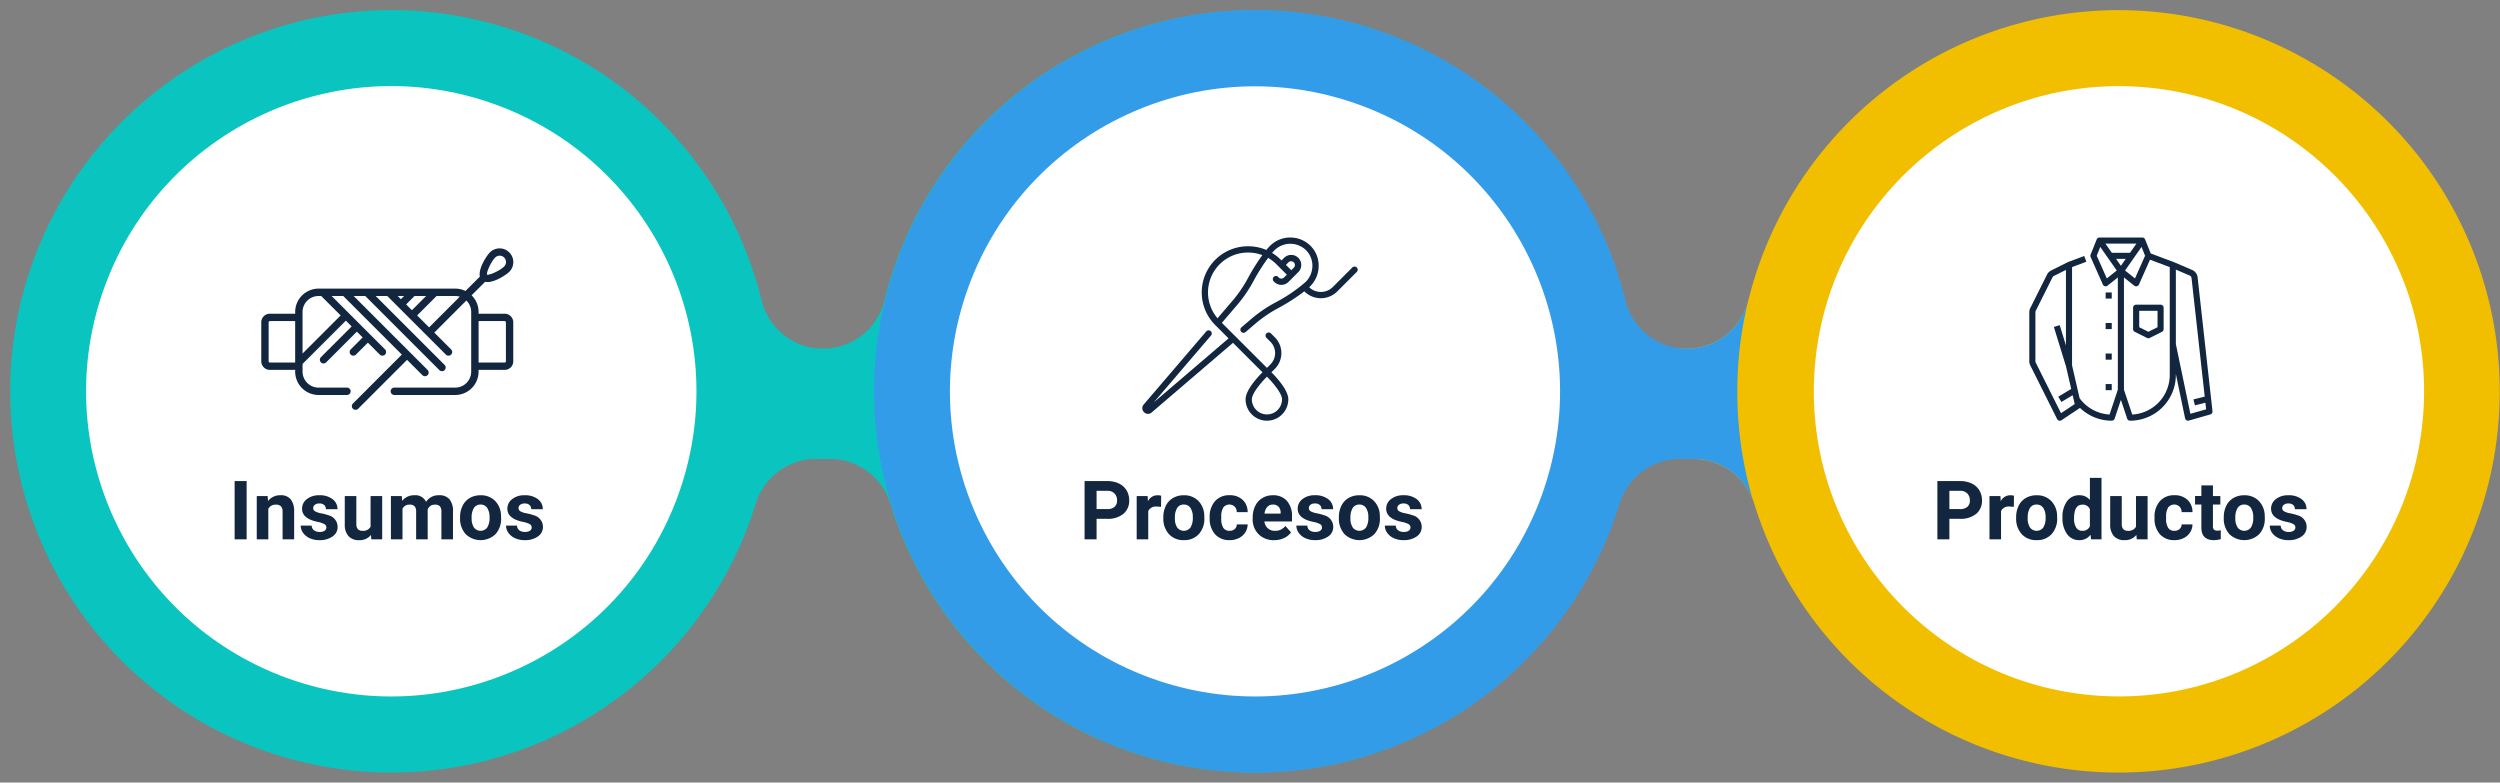 <svg xmlns="http://www.w3.org/2000/svg" width="610" height="190.939" viewBox="0 0 610 190.939">
  <rect x="0" y="0" width="610" height="190.939" fill="#808080" stroke="none"/>
  <g id="Grupo_62700" data-name="Grupo 62700" transform="translate(-495 -6016.399)">
    <g id="Grupo_57902" data-name="Grupo 57902">
      <g id="Grupo_57901" data-name="Grupo 57901" transform="translate(246.285 5900.986)">
        <g id="Grupo_57898" data-name="Grupo 57898" transform="translate(643.44 117.85)">
          <g id="Grupo_57897" data-name="Grupo 57897" transform="translate(0.974)">
            <path id="Trazado_111885" data-name="Trazado 111885" d="M596.047,200.209h15.907a15.487,15.487,0,0,0,15.01-11.87,93.013,93.013,0,1,1,1.448,49.748,15.5,15.5,0,0,0-14.777-11H596.047Z" transform="translate(-596.047 -117.552)" fill="#f1bf00"/>
          </g>
          <path id="Trazado_111886" data-name="Trazado 111886" d="M624.368,201.973a92.877,92.877,0,0,0,3.782,26.339,15.478,15.478,0,0,0-14.4-9.917H595.192V191.511h16.885a15.461,15.461,0,0,0,14.912-11.53A92.924,92.924,0,0,0,624.368,201.973Z" transform="translate(-595.192 -108.859)" fill="#339ce9"/>
        </g>
        <circle id="Elipse_6201" data-name="Elipse 6201" cx="74.45" cy="74.45" r="74.45" transform="translate(686.441 280.143) rotate(-86.133)" fill="#fff"/>
        <path id="Trazado_111887" data-name="Trazado 111887" d="M411.035,200.209h15.907a15.485,15.485,0,0,0,15.009-11.87,93.016,93.016,0,1,1,1.449,49.748,15.5,15.5,0,0,0-14.777-11H411.035Z" transform="translate(22.603 0.298)" fill="#0ac4bf"/>
        <g id="Grupo_57899" data-name="Grupo 57899" transform="translate(461.934 117.85)">
          <path id="Trazado_111888" data-name="Trazado 111888" d="M644.86,200.209h-10.6a15.487,15.487,0,0,1-15.01-11.87,93.014,93.014,0,1,0-1.448,49.748,15.5,15.5,0,0,1,14.777-11H644.86Z" transform="translate(-435.872 -117.552)" fill="#339ce9"/>
        </g>
        <circle id="Elipse_6202" data-name="Elipse 6202" cx="74.45" cy="74.45" r="74.45" transform="matrix(0.32, -0.947, 0.947, 0.32, 460.606, 257.593)" fill="#fff"/>
        <g id="Grupo_57900" data-name="Grupo 57900" transform="translate(251.151 117.85)">
          <path id="Trazado_111889" data-name="Trazado 111889" d="M459.842,200.209h-10.6a15.486,15.486,0,0,1-15.01-11.87,93.016,93.016,0,1,0-1.449,49.748,15.5,15.5,0,0,1,14.778-11h12.275Z" transform="translate(-250.853 -117.552)" fill="#0ac4bf"/>
        </g>
        <circle id="Elipse_6203" data-name="Elipse 6203" cx="74.45" cy="74.45" r="74.45" transform="translate(248.715 255.282) rotate(-69.941)" fill="#fff"/>
      </g>
      <path id="Trazado_114627" data-name="Trazado 114627" d="M7.179,21H4.249V6.781h2.93Zm5.127-10.566.088,1.221a3.689,3.689,0,0,1,3.037-1.416,3.066,3.066,0,0,1,2.5.986,4.6,4.6,0,0,1,.84,2.949V21H15.948V14.242a1.831,1.831,0,0,0-.391-1.3,1.749,1.749,0,0,0-1.3-.405,1.942,1.942,0,0,0-1.787,1.016V21H9.649V10.434ZM26.632,18.08a.909.909,0,0,0-.513-.815,5.824,5.824,0,0,0-1.646-.532q-3.77-.791-3.77-3.2a2.9,2.9,0,0,1,1.167-2.349,4.708,4.708,0,0,1,3.052-.942,5.067,5.067,0,0,1,3.218.947,2.985,2.985,0,0,1,1.206,2.461H26.524a1.366,1.366,0,0,0-.391-1,1.653,1.653,0,0,0-1.221-.4,1.689,1.689,0,0,0-1.1.322,1.017,1.017,0,0,0-.391.82.87.87,0,0,0,.444.757,4.571,4.571,0,0,0,1.5.5,12.244,12.244,0,0,1,1.777.474,2.92,2.92,0,0,1,2.236,2.842,2.756,2.756,0,0,1-1.24,2.339,5.35,5.35,0,0,1-3.2.894,5.588,5.588,0,0,1-2.358-.474,3.957,3.957,0,0,1-1.616-1.3,3.018,3.018,0,0,1-.586-1.782h2.676a1.473,1.473,0,0,0,.557,1.152,2.208,2.208,0,0,0,1.387.4,2.044,2.044,0,0,0,1.226-.308A.957.957,0,0,0,26.632,18.08Zm10.889,1.846A3.539,3.539,0,0,1,34.63,21.2a3.338,3.338,0,0,1-2.593-.977,4.169,4.169,0,0,1-.913-2.861V10.434h2.822v6.834q0,1.652,1.5,1.652a2.038,2.038,0,0,0,1.973-1V10.434h2.832V21H37.6Zm7.51-9.492.088,1.182a3.713,3.713,0,0,1,3.037-1.377,2.818,2.818,0,0,1,2.8,1.611,3.628,3.628,0,0,1,3.174-1.611,3.152,3.152,0,0,1,2.559,1,4.6,4.6,0,0,1,.84,3.013V21H54.7V14.262a2.012,2.012,0,0,0-.352-1.313,1.558,1.558,0,0,0-1.24-.415,1.761,1.761,0,0,0-1.758,1.211L51.358,21H48.536V14.271a1.988,1.988,0,0,0-.361-1.328,1.573,1.573,0,0,0-1.23-.41,1.829,1.829,0,0,0-1.738,1V21H42.384V10.434Zm14.229,5.186a6.267,6.267,0,0,1,.605-2.8,4.432,4.432,0,0,1,1.743-1.9,5.086,5.086,0,0,1,2.642-.674,4.812,4.812,0,0,1,3.491,1.309A5.252,5.252,0,0,1,69.249,15.1l.02.723a5.523,5.523,0,0,1-1.357,3.9,5.261,5.261,0,0,1-7.29,0,5.62,5.62,0,0,1-1.362-3.984Zm2.822.2a3.95,3.95,0,0,0,.566,2.3,2.035,2.035,0,0,0,3.223.01,4.322,4.322,0,0,0,.576-2.518,3.91,3.91,0,0,0-.576-2.289,1.873,1.873,0,0,0-1.621-.812,1.842,1.842,0,0,0-1.6.807A4.395,4.395,0,0,0,62.081,15.819ZM76.729,18.08a.909.909,0,0,0-.513-.815,5.824,5.824,0,0,0-1.646-.532q-3.77-.791-3.77-3.2a2.9,2.9,0,0,1,1.167-2.349,4.708,4.708,0,0,1,3.052-.942,5.067,5.067,0,0,1,3.218.947,2.985,2.985,0,0,1,1.206,2.461H76.622a1.366,1.366,0,0,0-.391-1,1.653,1.653,0,0,0-1.221-.4,1.689,1.689,0,0,0-1.1.322,1.017,1.017,0,0,0-.391.82.87.87,0,0,0,.444.757,4.571,4.571,0,0,0,1.5.5,12.244,12.244,0,0,1,1.777.474,2.92,2.92,0,0,1,2.236,2.842,2.756,2.756,0,0,1-1.24,2.339,5.35,5.35,0,0,1-3.2.894,5.588,5.588,0,0,1-2.358-.474,3.957,3.957,0,0,1-1.616-1.3,3.018,3.018,0,0,1-.586-1.782h2.676a1.473,1.473,0,0,0,.557,1.152,2.208,2.208,0,0,0,1.387.4,2.044,2.044,0,0,0,1.226-.308A.957.957,0,0,0,76.729,18.08Z" transform="translate(548 6127)" fill="#12263f"/>
      <path id="Trazado_114628" data-name="Trazado 114628" d="M9.565,15.99V21H6.636V6.781h5.547A6.417,6.417,0,0,1,15,7.367a4.318,4.318,0,0,1,1.87,1.665,4.643,4.643,0,0,1,.654,2.456,4.083,4.083,0,0,1-1.431,3.3,5.959,5.959,0,0,1-3.96,1.206Zm0-2.373h2.617a2.573,2.573,0,0,0,1.772-.547,1.989,1.989,0,0,0,.61-1.562,2.345,2.345,0,0,0-.615-1.689,2.3,2.3,0,0,0-1.7-.664H9.565Zm15.723-.537A7.667,7.667,0,0,0,24.272,13a2.067,2.067,0,0,0-2.1,1.084V21H19.351V10.434h2.666l.078,1.26a2.615,2.615,0,0,1,2.354-1.455,2.957,2.957,0,0,1,.879.127Zm.566,2.539a6.266,6.266,0,0,1,.605-2.8,4.432,4.432,0,0,1,1.743-1.9,5.086,5.086,0,0,1,2.642-.674,4.812,4.812,0,0,1,3.491,1.309A5.252,5.252,0,0,1,35.845,15.1l.02.723a5.523,5.523,0,0,1-1.357,3.9,4.718,4.718,0,0,1-3.643,1.47,4.742,4.742,0,0,1-3.647-1.465,5.62,5.62,0,0,1-1.362-3.984Zm2.822.2a3.95,3.95,0,0,0,.566,2.3,2.035,2.035,0,0,0,3.223.01,4.322,4.322,0,0,0,.576-2.518,3.91,3.91,0,0,0-.576-2.289,1.873,1.873,0,0,0-1.621-.812,1.842,1.842,0,0,0-1.6.807A4.395,4.395,0,0,0,28.677,15.819ZM42,18.92a1.851,1.851,0,0,0,1.27-.43,1.506,1.506,0,0,0,.508-1.143h2.646a3.62,3.62,0,0,1-.586,1.968A3.866,3.866,0,0,1,44.258,20.7a4.936,4.936,0,0,1-2.212.493,4.587,4.587,0,0,1-3.574-1.44,5.7,5.7,0,0,1-1.309-3.979V15.59a5.635,5.635,0,0,1,1.3-3.9,4.534,4.534,0,0,1,3.564-1.455,4.444,4.444,0,0,1,3.179,1.128,3.994,3.994,0,0,1,1.216,3H43.774a1.939,1.939,0,0,0-.508-1.34,1.887,1.887,0,0,0-2.778.2,4.166,4.166,0,0,0-.5,2.333v.293a4.219,4.219,0,0,0,.5,2.347A1.721,1.721,0,0,0,42,18.92ZM52.9,21.2a5.187,5.187,0,0,1-3.784-1.426,5.068,5.068,0,0,1-1.46-3.8V15.7a6.383,6.383,0,0,1,.615-2.847,4.515,4.515,0,0,1,1.743-1.934,4.893,4.893,0,0,1,2.573-.679A4.385,4.385,0,0,1,56,11.605a5.555,5.555,0,0,1,1.245,3.877v1.152H50.513a2.622,2.622,0,0,0,.825,1.66,2.5,2.5,0,0,0,1.743.625,3.046,3.046,0,0,0,2.549-1.182l1.387,1.553a4.237,4.237,0,0,1-1.719,1.4A5.639,5.639,0,0,1,52.9,21.2Zm-.322-8.682a1.764,1.764,0,0,0-1.362.569,2.946,2.946,0,0,0-.669,1.628h3.926v-.226a2.1,2.1,0,0,0-.508-1.457A1.819,1.819,0,0,0,52.573,12.514ZM64.565,18.08a.909.909,0,0,0-.513-.815,5.824,5.824,0,0,0-1.646-.532q-3.77-.791-3.77-3.2A2.9,2.9,0,0,1,59.8,11.181a4.708,4.708,0,0,1,3.052-.942,5.067,5.067,0,0,1,3.218.947,2.985,2.985,0,0,1,1.206,2.461H64.458a1.366,1.366,0,0,0-.391-1,1.653,1.653,0,0,0-1.221-.4,1.689,1.689,0,0,0-1.1.322,1.017,1.017,0,0,0-.391.82.87.87,0,0,0,.444.757,4.571,4.571,0,0,0,1.5.5,12.244,12.244,0,0,1,1.777.474,2.92,2.92,0,0,1,2.236,2.842,2.756,2.756,0,0,1-1.24,2.339,5.35,5.35,0,0,1-3.2.894,5.588,5.588,0,0,1-2.358-.474,3.957,3.957,0,0,1-1.616-1.3,3.018,3.018,0,0,1-.586-1.782h2.676a1.473,1.473,0,0,0,.557,1.152,2.208,2.208,0,0,0,1.387.4,2.044,2.044,0,0,0,1.226-.308A.957.957,0,0,0,64.565,18.08Zm4.121-2.461a6.266,6.266,0,0,1,.605-2.8,4.432,4.432,0,0,1,1.743-1.9,5.086,5.086,0,0,1,2.642-.674,4.812,4.812,0,0,1,3.491,1.309A5.252,5.252,0,0,1,78.677,15.1l.02.723a5.523,5.523,0,0,1-1.357,3.9,5.261,5.261,0,0,1-7.29,0,5.62,5.62,0,0,1-1.362-3.984Zm2.822.2a3.95,3.95,0,0,0,.566,2.3,2.035,2.035,0,0,0,3.223.01,4.322,4.322,0,0,0,.576-2.518,3.91,3.91,0,0,0-.576-2.289,1.873,1.873,0,0,0-1.621-.812,1.842,1.842,0,0,0-1.6.807A4.395,4.395,0,0,0,71.509,15.819ZM86.157,18.08a.909.909,0,0,0-.513-.815A5.824,5.824,0,0,0,84,16.732q-3.77-.791-3.77-3.2A2.9,2.9,0,0,1,81.4,11.181a4.708,4.708,0,0,1,3.052-.942,5.067,5.067,0,0,1,3.218.947,2.985,2.985,0,0,1,1.206,2.461H86.05a1.366,1.366,0,0,0-.391-1,1.653,1.653,0,0,0-1.221-.4,1.689,1.689,0,0,0-1.1.322,1.017,1.017,0,0,0-.391.82.87.87,0,0,0,.444.757,4.571,4.571,0,0,0,1.5.5,12.244,12.244,0,0,1,1.777.474A2.92,2.92,0,0,1,88.9,17.963a2.756,2.756,0,0,1-1.24,2.339,5.35,5.35,0,0,1-3.2.894,5.588,5.588,0,0,1-2.358-.474,3.957,3.957,0,0,1-1.616-1.3,3.018,3.018,0,0,1-.586-1.782h2.676a1.473,1.473,0,0,0,.557,1.152,2.208,2.208,0,0,0,1.387.4,2.044,2.044,0,0,0,1.226-.308A.957.957,0,0,0,86.157,18.08Z" transform="translate(753 6127)" fill="#12263f"/>
      <path id="Trazado_114629" data-name="Trazado 114629" d="M8.649,15.99V21H5.72V6.781h5.547a6.417,6.417,0,0,1,2.817.586,4.318,4.318,0,0,1,1.87,1.665,4.643,4.643,0,0,1,.654,2.456,4.083,4.083,0,0,1-1.431,3.3,5.959,5.959,0,0,1-3.96,1.206Zm0-2.373h2.617a2.573,2.573,0,0,0,1.772-.547,1.989,1.989,0,0,0,.61-1.562,2.345,2.345,0,0,0-.615-1.689,2.3,2.3,0,0,0-1.7-.664H8.649Zm15.723-.537A7.667,7.667,0,0,0,23.356,13a2.067,2.067,0,0,0-2.1,1.084V21H18.435V10.434H21.1l.078,1.26a2.615,2.615,0,0,1,2.354-1.455,2.957,2.957,0,0,1,.879.127Zm.566,2.539a6.266,6.266,0,0,1,.605-2.8,4.432,4.432,0,0,1,1.743-1.9,5.086,5.086,0,0,1,2.642-.674,4.812,4.812,0,0,1,3.491,1.309A5.252,5.252,0,0,1,34.929,15.1l.02.723a5.523,5.523,0,0,1-1.357,3.9,4.718,4.718,0,0,1-3.643,1.47A4.742,4.742,0,0,1,26.3,19.73a5.62,5.62,0,0,1-1.362-3.984Zm2.822.2a3.95,3.95,0,0,0,.566,2.3,2.035,2.035,0,0,0,3.223.01,4.322,4.322,0,0,0,.576-2.518,3.91,3.91,0,0,0-.576-2.289,1.873,1.873,0,0,0-1.621-.812,1.842,1.842,0,0,0-1.6.807A4.395,4.395,0,0,0,27.761,15.819Zm8.486-.181A6.368,6.368,0,0,1,37.355,11.7a3.6,3.6,0,0,1,3.032-1.465,3.236,3.236,0,0,1,2.549,1.152V6h2.832V21H43.22l-.137-1.123A3.321,3.321,0,0,1,40.368,21.2a3.587,3.587,0,0,1-2.993-1.47A6.573,6.573,0,0,1,36.247,15.639Zm2.822.21a4.171,4.171,0,0,0,.518,2.279,1.686,1.686,0,0,0,1.5.792,1.888,1.888,0,0,0,1.846-1.105V13.638a1.861,1.861,0,0,0-1.826-1.105Q39.069,12.533,39.069,15.849Zm15.215,4.077a3.539,3.539,0,0,1-2.891,1.27,3.338,3.338,0,0,1-2.593-.977,4.169,4.169,0,0,1-.913-2.861V10.434H50.71v6.834q0,1.652,1.5,1.652a2.038,2.038,0,0,0,1.973-1V10.434h2.832V21H54.362Zm9.258-1.006a1.851,1.851,0,0,0,1.27-.43,1.506,1.506,0,0,0,.508-1.143h2.646a3.62,3.62,0,0,1-.586,1.968A3.866,3.866,0,0,1,65.8,20.7a4.936,4.936,0,0,1-2.212.493,4.587,4.587,0,0,1-3.574-1.44,5.7,5.7,0,0,1-1.309-3.979V15.59a5.635,5.635,0,0,1,1.3-3.9,4.534,4.534,0,0,1,3.564-1.455,4.444,4.444,0,0,1,3.179,1.128,3.994,3.994,0,0,1,1.216,3H65.319a1.939,1.939,0,0,0-.508-1.34,1.887,1.887,0,0,0-2.778.2,4.166,4.166,0,0,0-.5,2.333v.293a4.219,4.219,0,0,0,.5,2.347A1.721,1.721,0,0,0,63.542,18.92ZM72.956,7.836v2.6h1.807V12.5H72.956v5.273a1.259,1.259,0,0,0,.225.84,1.128,1.128,0,0,0,.859.254,4.5,4.5,0,0,0,.83-.068v2.139a5.81,5.81,0,0,1-1.709.254q-2.969,0-3.027-3V12.5H68.591v-2.07h1.543v-2.6ZM75.6,15.619a6.266,6.266,0,0,1,.605-2.8,4.432,4.432,0,0,1,1.743-1.9,5.086,5.086,0,0,1,2.642-.674,4.812,4.812,0,0,1,3.491,1.309A5.252,5.252,0,0,1,85.593,15.1l.02.723a5.523,5.523,0,0,1-1.357,3.9,5.261,5.261,0,0,1-7.29,0A5.62,5.62,0,0,1,75.6,15.746Zm2.822.2a3.95,3.95,0,0,0,.566,2.3,2.035,2.035,0,0,0,3.223.01,4.322,4.322,0,0,0,.576-2.518,3.91,3.91,0,0,0-.576-2.289,1.873,1.873,0,0,0-1.621-.812,1.842,1.842,0,0,0-1.6.807A4.395,4.395,0,0,0,78.425,15.819ZM93.073,18.08a.909.909,0,0,0-.513-.815,5.824,5.824,0,0,0-1.646-.532q-3.77-.791-3.77-3.2a2.9,2.9,0,0,1,1.167-2.349,4.708,4.708,0,0,1,3.052-.942,5.067,5.067,0,0,1,3.218.947,2.985,2.985,0,0,1,1.206,2.461H92.966a1.366,1.366,0,0,0-.391-1,1.653,1.653,0,0,0-1.221-.4,1.689,1.689,0,0,0-1.1.322,1.017,1.017,0,0,0-.391.82.87.87,0,0,0,.444.757,4.571,4.571,0,0,0,1.5.5,12.244,12.244,0,0,1,1.777.474,2.92,2.92,0,0,1,2.236,2.842,2.756,2.756,0,0,1-1.24,2.339,5.35,5.35,0,0,1-3.2.894,5.588,5.588,0,0,1-2.358-.474,3.957,3.957,0,0,1-1.616-1.3,3.018,3.018,0,0,1-.586-1.782h2.676a1.473,1.473,0,0,0,.557,1.152,2.208,2.208,0,0,0,1.387.4,2.044,2.044,0,0,0,1.226-.308A.957.957,0,0,0,93.073,18.08Z" transform="translate(962 6127)" fill="#12263f"/>
      <g id="carrete-de-hilo" transform="translate(558.75 5985)">
        <path id="Trazado_111890" data-name="Trazado 111890" d="M59.389,107.946H53.025v-.422a5.684,5.684,0,0,0-1.71-4.066l3.3-3.3a2.518,2.518,0,0,0,.577.063c1.933,0,4.63-1.809,5.326-2.5h0a3.348,3.348,0,0,0-4.735-4.735c-.769.769-2.892,3.977-2.44,5.9L49.824,102.4a5.666,5.666,0,0,0-2.5-.579H13.973a5.708,5.708,0,0,0-5.7,5.7v.422H2.1a2.1,2.1,0,0,0-2.1,2.1v9.509a2.1,2.1,0,0,0,2.1,2.1H8.272v.422a5.708,5.708,0,0,0,5.7,5.7h6.935a.9.9,0,0,0,0-1.8H13.973a3.905,3.905,0,0,1-3.9-3.9V120.2l.023-.021L20.64,109.637l1.413,1.413-7.495,7.495a.9.9,0,1,0,1.273,1.273l7.495-7.495,1.413,1.413-2.911,2.911a.9.9,0,1,0,1.273,1.273l2.911-2.911,2.911,2.911a.9.9,0,1,0,1.273-1.273L17.172,103.623H20l14.3,14.3L22.365,129.861a.9.9,0,1,0,1.273,1.273L35.574,119.2l3.732,3.732a.9.9,0,1,0,1.273-1.273L22.545,103.623h2.827l18.085,18.085a.9.9,0,0,0,1.273-1.273L27.918,103.623h2.827l14.3,14.3a.9.9,0,0,0,1.273-1.273l-4.1-4.1,7.822-7.822a3.889,3.889,0,0,1,1.182,2.794v14.554a3.905,3.905,0,0,1-3.9,3.9H32.468a.9.9,0,1,0,0,1.8H47.324a5.708,5.708,0,0,0,5.7-5.7v-.422h6.364a2.1,2.1,0,0,0,2.1-2.1v-9.509a2.1,2.1,0,0,0-2.1-2.1Zm-2.33-13.695a1.548,1.548,0,1,1,2.189,2.189c-.936.936-3.5,2.142-4.171,1.982C54.917,97.75,56.123,95.188,57.059,94.252ZM35.345,105.678l2.055-2.055h2.826l-3.468,3.468ZM2.1,119.856a.3.3,0,0,1-.3-.3v-9.509a.3.3,0,0,1,.3-.3H8.272v10.109H2.1Zm17.267-11.491-9.295,9.295V107.524a3.905,3.905,0,0,1,3.9-3.9h.653Zm15.487-4.741-.782.782-.782-.782Zm6.093,7.656-2.915-2.915,4.741-4.741h4.551a3.887,3.887,0,0,1,1.116.163Zm18.742,8.276a.3.3,0,0,1-.3.3H53.025V109.747h6.364a.3.3,0,0,1,.3.3Z" transform="translate(0)" fill="#12263f"/>
      </g>
      <g id="needle" transform="translate(773.723 6036.083)">
        <path id="Trazado_111891" data-name="Trazado 111891" d="M52.331,45.583a.766.766,0,0,0-1.083,0L46.5,50.334a4.144,4.144,0,0,1-5.784.075c.081-.075.157-.148.226-.217a7.083,7.083,0,0,0,2.094-4.968,6.852,6.852,0,0,0-2.013-4.948,7.02,7.02,0,0,0-9.916.081c-.241.241-.527.563-.843.949a11.241,11.241,0,0,0-4.428-.9h-.07A11.264,11.264,0,0,0,17.8,59.636l3.245,3.245L2.8,78.5,16.764,62.184a.766.766,0,1,0-1.163-1L.34,79.015a1.351,1.351,0,0,0,.072,1.87,1.351,1.351,0,0,0,1.87.072L22.13,63.966l7.191,7.187c-1.281,1.282-4.121,4.373-4.121,6.6a5.213,5.213,0,0,0,10.426,0c0-2.227-2.84-5.319-4.122-6.6l.837-.838a5.436,5.436,0,0,0,0-7.688l-.971-.971a.766.766,0,0,0-1.083,1.083l.971.971a3.905,3.905,0,0,1,0,5.523l-.846.846c-1.833-1.832-7.871-7.866-11-10.992l3.743-4.372a33.142,33.142,0,0,0,4.018-5.9A47.023,47.023,0,0,1,30.7,43.237a9.786,9.786,0,0,1,2.017,1.552l2.549,2.549-.685.685a.924.924,0,0,1-1.3,0,.939.939,0,0,1-.073-.082.766.766,0,0,0-1.076-.126.818.818,0,0,0,.065,1.29,2.457,2.457,0,0,0,3.471,0l2.4-2.4a2.454,2.454,0,0,0-3.471-3.471l-.633.633-.161-.161a11.34,11.34,0,0,0-2.142-1.682c.195-.228.373-.425.531-.583a5.487,5.487,0,0,1,7.75-.081A5.331,5.331,0,0,1,41.5,45.211a5.561,5.561,0,0,1-1.646,3.9,38.1,38.1,0,0,1-7.371,5.011,33.146,33.146,0,0,0-5.9,4.018L24.2,60.175a.766.766,0,1,0,1,1.163L27.578,59.3a31.619,31.619,0,0,1,5.629-3.832A46.665,46.665,0,0,0,39.534,51.4l.017.017a5.677,5.677,0,0,0,8.029,0l4.751-4.751a.766.766,0,0,0,0-1.083ZM35.675,44.316a.923.923,0,0,1,1.305,1.305l-.633.633-1.305-1.305ZM30.413,81.435a3.686,3.686,0,0,1-3.682-3.682c0-1.387,2.081-3.929,3.682-5.528,1.6,1.6,3.681,4.139,3.681,5.528a3.686,3.686,0,0,1-3.682,3.682ZM25.826,48.089a31.61,31.61,0,0,1-3.832,5.629L18.35,57.977a9.733,9.733,0,0,1,7.414-16.039h.07a9.732,9.732,0,0,1,3.457.629,48.241,48.241,0,0,0-3.464,5.522Z" transform="translate(0 0)" fill="#12263f"/>
      </g>
      <g id="Outline" transform="translate(974.15 6058.35)">
        <path id="Trazado_111892" data-name="Trazado 111892" d="M60.695,58.382,57.066,25.721a2.239,2.239,0,0,0-1.341-1.808L51.308,22.02l-.032-.012h0l-5.652-2.119-1.368-3.42A.745.745,0,0,0,43.65,16a.734.734,0,0,0-.086,0H33.135a.734.734,0,0,0-.086,0,.745.745,0,0,0-.606.463l-1.49,3.725a.745.745,0,0,0,.011.579l2.98,6.7a.745.745,0,0,0,1.146.279L37.6,25.745V53.128l-2.022,6.066a9.707,9.707,0,0,1-7.3-3.98L26.43,47.2V23.221l3.49-1.309-.523-1.4-3.973,1.49a.767.767,0,0,0-.071.033v0l-4.026,2.013a2.249,2.249,0,0,0-1,1l-4.091,8.181a2.247,2.247,0,0,0-.236,1V46.193a2.246,2.246,0,0,0,.236,1l6.548,13.1a.745.745,0,0,0,1.08.287l4.47-2.98c.011-.007.02-.016.03-.023A11.194,11.194,0,0,0,36.115,60.7a.745.745,0,0,0,.707-.509l1.528-4.584,1.528,4.585a.745.745,0,0,0,.707.509A11.174,11.174,0,0,0,51.759,49.523V49.3l2.251,10.8a.745.745,0,0,0,.934.564l5.215-1.49a.745.745,0,0,0,.536-.8Zm-36.956.484-6.17-12.34a.749.749,0,0,1-.079-.333V34.231a.749.749,0,0,1,.079-.333l4.091-8.181a.75.75,0,0,1,.333-.333L24.94,23.91V42.335l-1.523-4.95-1.424.438,2.972,9.66,1.261,5.466-3.16,1.9.767,1.278,2.746-1.647.5,2.164ZM44.246,20.455l-2.46,5.535-2.425-1.94L43.385,18.3ZM38.35,22.9l-1.177-1.681h2.353Zm2.22-3.171H36.13L34.566,17.49h7.568ZM34.913,25.99l-2.46-5.535.861-2.154,4.024,5.749ZM50.269,49.524A9.684,9.684,0,0,1,41.116,59.2l-2.021-6.067V25.745l2.514,2.011a.745.745,0,0,0,1.146-.279l2.695-6.063,4.819,1.808Zm5.036,9.493L51.759,42V23.835l3.378,1.448a.746.746,0,0,1,.447.6L58.8,54.818l-2.751.688.361,1.445,2.556-.639.179,1.608Z" fill="#12263f"/>
        <path id="Trazado_111893" data-name="Trazado 111893" d="M294.7,192h-5.96a.745.745,0,0,0-.745.745v5.215a.745.745,0,0,0,.412.666l2.98,1.49a.745.745,0,0,0,.666,0l2.98-1.49a.745.745,0,0,0,.412-.666v-5.215A.745.745,0,0,0,294.7,192Zm-.745,5.5-2.235,1.117L289.49,197.5v-4.01h4.47Z" transform="translate(-246.67 -159.61)" fill="#12263f"/>
        <path id="Trazado_111894" data-name="Trazado 111894" d="M216,160h1.49v1.49H216Z" transform="translate(-181.375 -130.59)" fill="#12263f"/>
        <path id="Trazado_111895" data-name="Trazado 111895" d="M216,240h1.49v1.49H216Z" transform="translate(-181.375 -203.14)" fill="#12263f"/>
        <path id="Trazado_111896" data-name="Trazado 111896" d="M216,320h1.49v1.49H216Z" transform="translate(-181.375 -275.69)" fill="#12263f"/>
        <path id="Trazado_111897" data-name="Trazado 111897" d="M216,400h1.49v1.49H216Z" transform="translate(-181.375 -348.241)" fill="#12263f"/>
      </g>
    </g>
  </g>
</svg>
